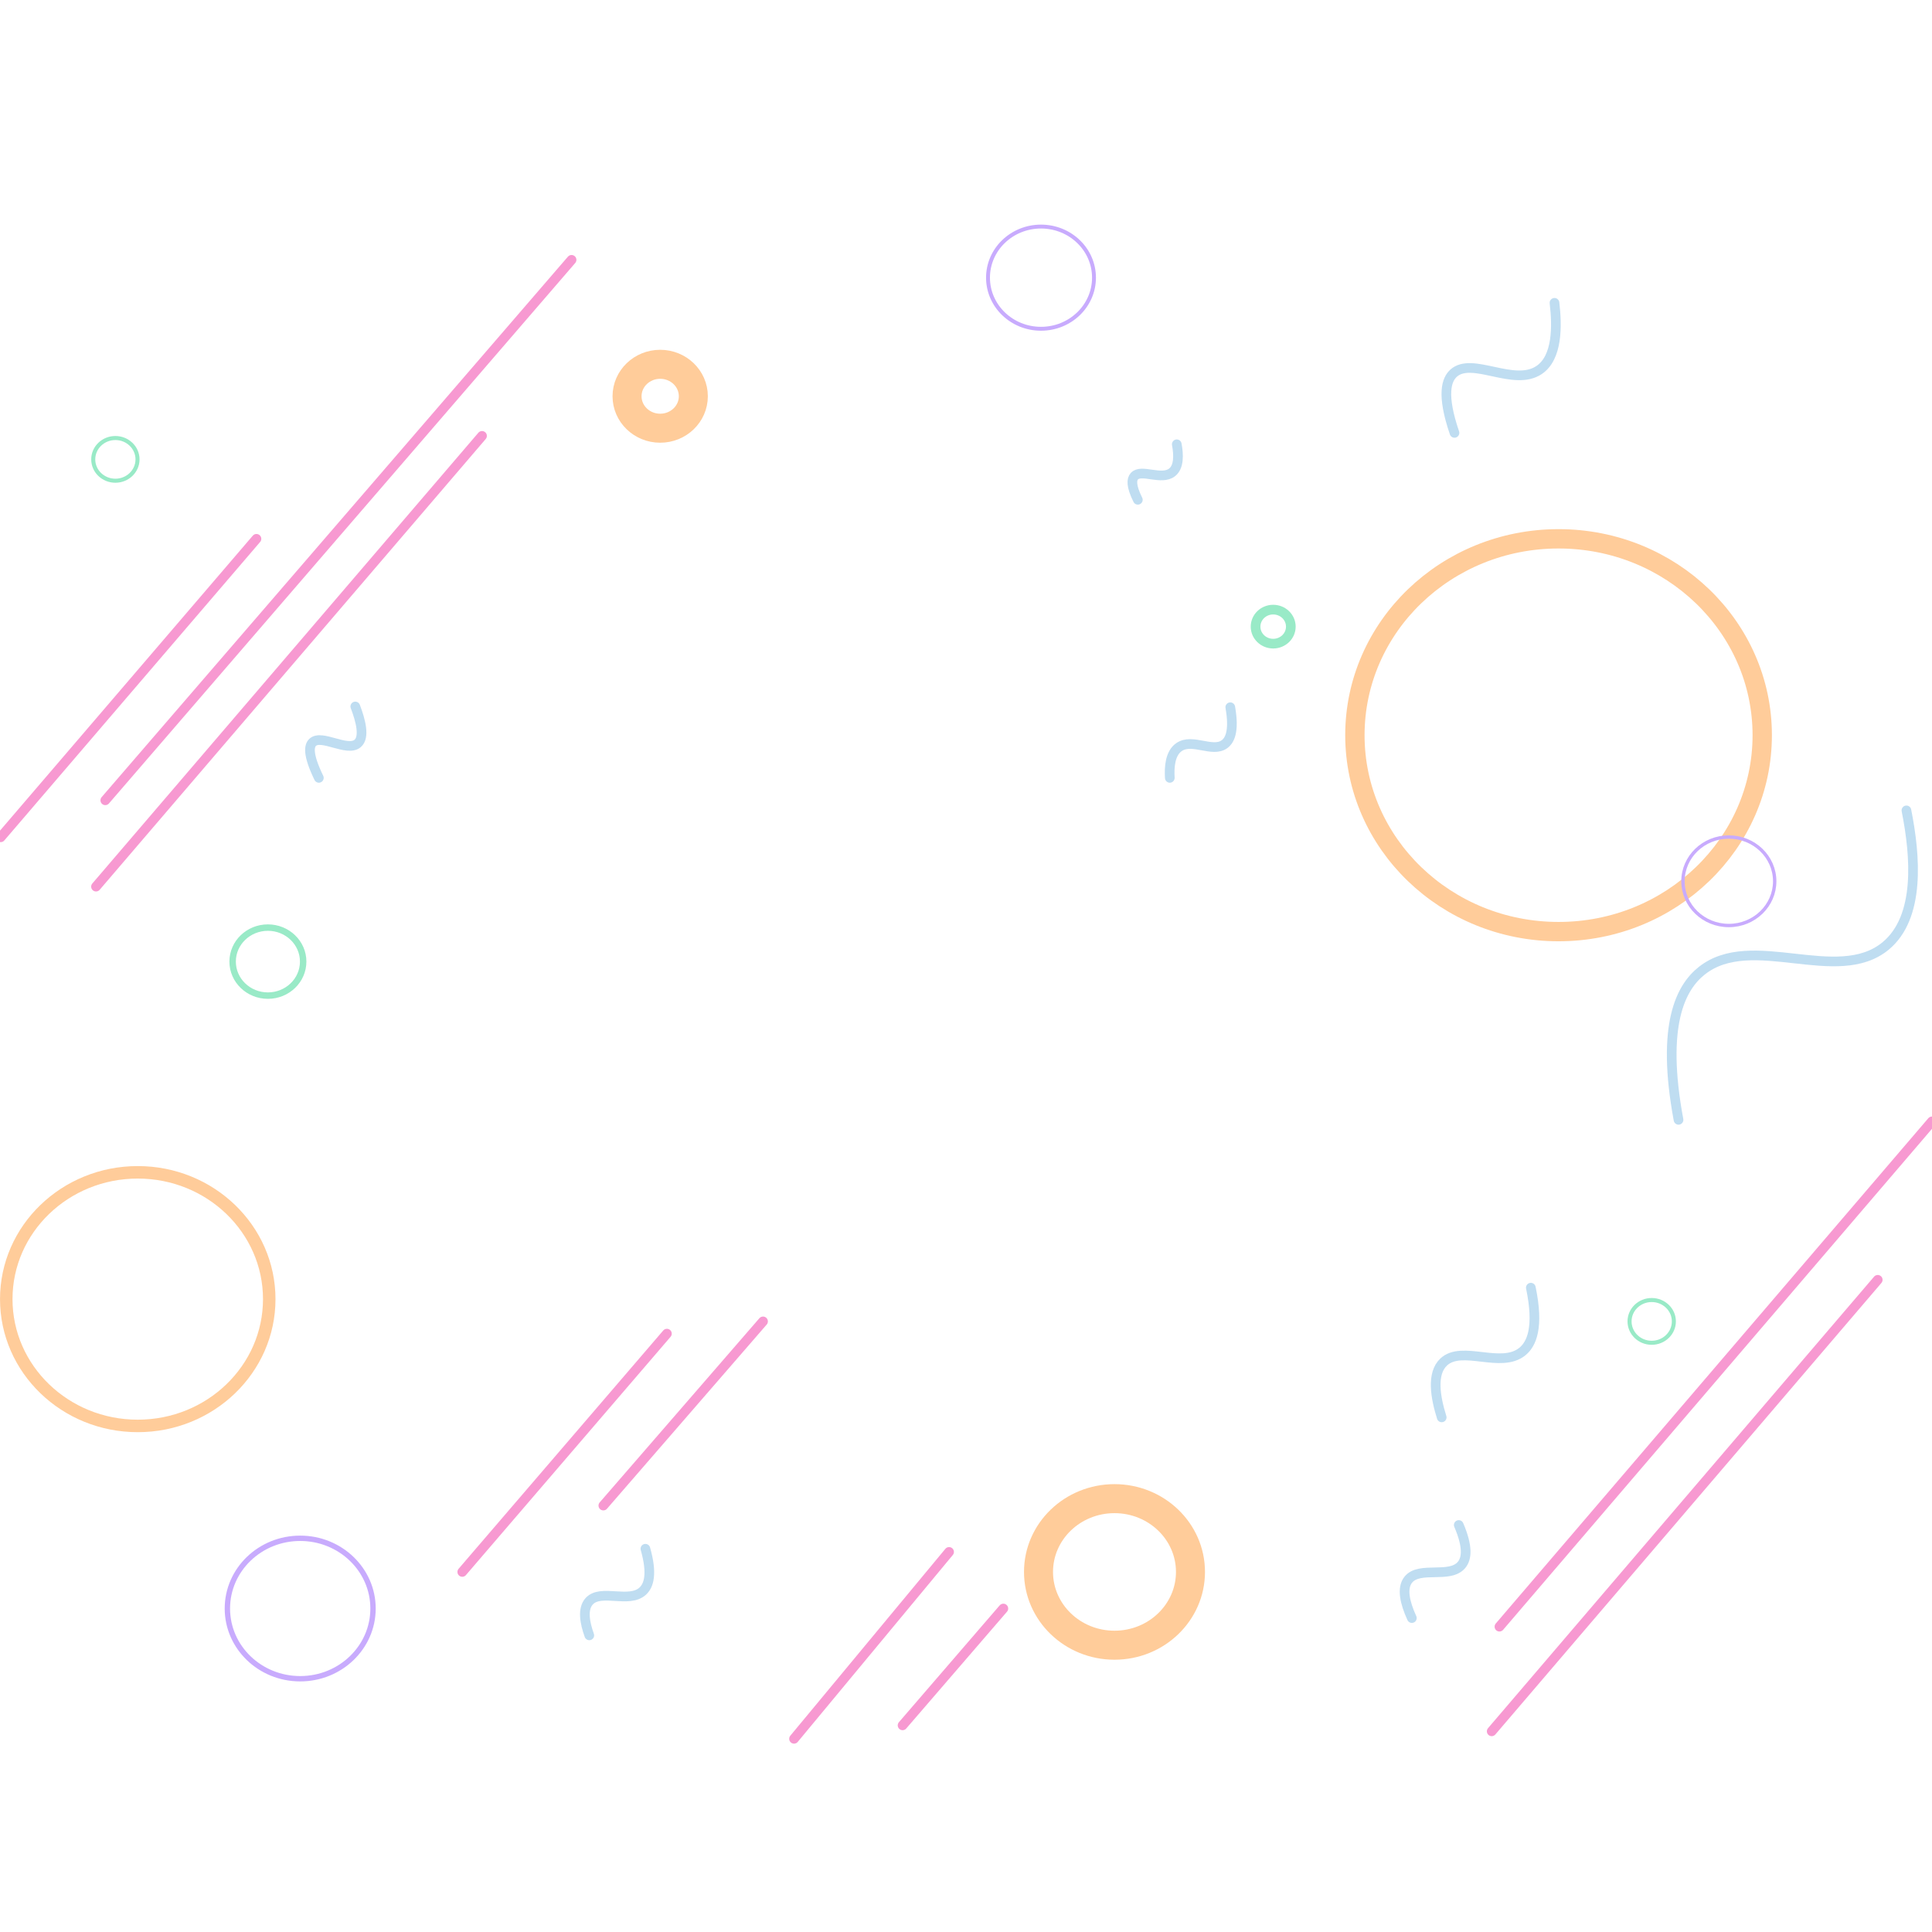 <svg xmlns="http://www.w3.org/2000/svg" viewBox="0 0 1000 1000" width="1000" height="1000">
	<style>
		tspan { white-space:pre }
		.shp0 { fill: none;stroke: #ff7f03;stroke-linecap:round;stroke-linejoin:round;stroke-width: 15.016 } 
		.shp1 { fill: none;stroke: #ff7f03;stroke-linecap:round;stroke-linejoin:round;stroke-width: 10.01 } 
		.shp2 { fill: none;stroke: #ff7f03;stroke-linecap:round;stroke-linejoin:round;stroke-width: 6.464 } 
		.shp3 { fill: none;stroke: #762efa;stroke-width: 2.772 } 
		.shp4 { fill: none;stroke: #762efa;stroke-width: 2.016 } 
		.shp5 { fill: none;stroke: #00ca73;stroke-width: 3.332 } 
		.shp6 { fill: none;stroke: #00ca73;stroke-width: 2.092 } 
		.shp7 { fill: none;stroke: #00ca73;stroke-width: 5.006 } 
		.shp8 { fill: none;stroke: #00ca73;stroke-width: 2.094 } 
		.shp9 { fill: none;stroke: #762efa;stroke-width: 1.746 } 
		.shp10 { fill: none;stroke: #ec008c;stroke-linecap:round;stroke-linejoin:round;stroke-width: 5.006 } 
		.shp11 { fill: none;stroke: #60a9dd;stroke-linecap:round;stroke-linejoin:round;stroke-width: 5.006 } 
	</style>
	<g id="bg" style="opacity: 0.4">
		<path id="Path 3" class="shp0" d="M616.19 813.63C616.19 834.57 598.58 851.56 576.86 851.56C555.14 851.56 537.53 834.57 537.53 813.63C537.53 792.68 555.14 775.7 576.86 775.7C598.58 775.7 616.19 792.68 616.19 813.63ZM358.87 205.1C358.87 214.24 351.19 221.64 341.71 221.64C332.24 221.64 324.56 214.24 324.56 205.1C324.56 195.97 332.24 188.56 341.71 188.56C351.19 188.56 358.87 195.97 358.87 205.1Z" />
		<path id="Path 4" class="shp1" d="M912.13 380.54C912.13 436.69 864.93 482.2 806.71 482.2C748.49 482.2 701.29 436.69 701.29 380.54C701.29 324.4 748.49 278.89 806.71 278.89C864.93 278.89 912.13 324.4 912.13 380.54Z" />
		<path id="Path 5" class="shp2" d="M139.36 672.43C139.36 708.67 108.89 738.06 71.3 738.06C33.71 738.06 3.24 708.67 3.24 672.43C3.24 636.18 33.71 606.79 71.3 606.79C108.89 606.79 139.36 636.18 139.36 672.43Z" />
		<path id="Path 6" class="shp3" d="M193.08 832.57C193.08 852.64 176.2 868.91 155.38 868.91C134.57 868.91 117.69 852.64 117.69 832.57C117.69 812.49 134.57 796.22 155.38 796.22C176.2 796.22 193.08 812.49 193.08 832.57Z" />
		<path id="Path 7" class="shp4" d="M566.25 143.72C566.25 158.33 553.97 170.17 538.82 170.17C523.67 170.17 511.39 158.33 511.39 143.72C511.39 129.11 523.67 117.27 538.82 117.27C553.97 117.27 566.25 129.11 566.25 143.72Z" />
		<path id="Path 8" class="shp5" d="M156.92 497.72C156.92 507.45 148.74 515.33 138.66 515.33C128.58 515.33 120.41 507.45 120.41 497.72C120.41 488 128.58 480.12 138.66 480.12C148.74 480.12 156.92 488 156.92 497.72Z" />
		<path id="Path 9" class="shp6" d="M71.18 237.77C71.18 243.88 66.05 248.82 59.72 248.82C53.39 248.82 48.26 243.88 48.26 237.77C48.26 231.67 53.39 226.72 59.72 226.72C66.05 226.72 71.18 231.67 71.18 237.77Z" />
		<path id="Path 10" class="shp7" d="M668.13 324.35C668.13 329.21 664.04 333.15 659 333.15C653.96 333.15 649.88 329.21 649.88 324.35C649.88 319.48 653.96 315.54 659 315.54C664.04 315.54 668.13 319.48 668.13 324.35Z" />
		<path id="Path 11" class="shp8" d="M866.39 683.95C866.39 690.06 861.25 695.02 854.92 695.02C848.58 695.02 843.45 690.06 843.45 683.95C843.45 677.84 848.58 672.89 854.92 672.89C861.25 672.89 866.39 677.84 866.39 683.95Z" />
		<path id="Path 12" class="shp9" d="M918.58 456.14C918.58 468.79 907.95 479.04 894.84 479.04C881.73 479.04 871.1 468.79 871.1 456.14C871.1 443.5 881.73 433.24 894.84 433.24C907.95 433.24 918.58 443.5 918.58 456.14Z" />
		<path id="Path 13" class="shp10" d="M132.74 278.89L0.34 433.38M295.84 134.49L54.5 414.23M249.5 225.61L49.69 458.92M345.19 690.29L239.27 813.63M394.95 683.95L312.29 779.28M491.24 803.27L410.99 900M519.33 832.57L467.17 893.04M1000 580.41L776.11 841.96M971.91 662.43L772.1 896.13" />
		<path id="Path 14" class="shp11" d="M804.6 156.74C806.06 168.96 806.17 185.16 796.58 191.56C783.54 200.25 762.04 184.55 752.44 193.11C748.76 196.39 745.97 204 752.84 224.06M986.76 419.45C991.45 443.01 994.08 474.75 975.93 489.68C950.86 510.28 906.73 481.92 880.84 502.45C870 511.03 859.64 530.32 868.8 579.63M183.9 365.67C186.62 372.8 188.97 381.55 185.1 384.82C179.73 389.36 166.45 379.88 161.83 384.24C159.93 386.04 159.16 390.52 165.04 402.62M609.1 229.96C610.12 235.52 610.27 241.62 606.7 244.47C601.19 248.85 590.7 242.5 587.14 246.5C585.73 248.08 585.3 251.37 588.94 258.69M636.79 366.06C639.01 378.63 636.46 383.27 633.78 385.21C627.53 389.72 617.18 381.98 610.31 386.66C605.56 389.89 605.16 397.21 605.49 402.62M792.36 666.5C796.64 687.01 792.81 695.64 787.95 699.58C776.85 708.56 756.68 696.09 747.23 704.99C740.86 710.99 742.96 723.25 746.22 733.63M755.05 789.34C759.89 800.62 759.27 806.72 756.45 810.04C750.36 817.23 734.8 810.46 728.97 817.59C725.39 821.96 727.14 829.55 730.77 837.51M334.06 801.63C337.79 814.75 335.8 820.67 332.7 823.54C325.64 830.07 311.09 822.23 305.02 828.76C301.28 832.78 302.74 840.12 305.02 846.46" />
	</g>
</svg>